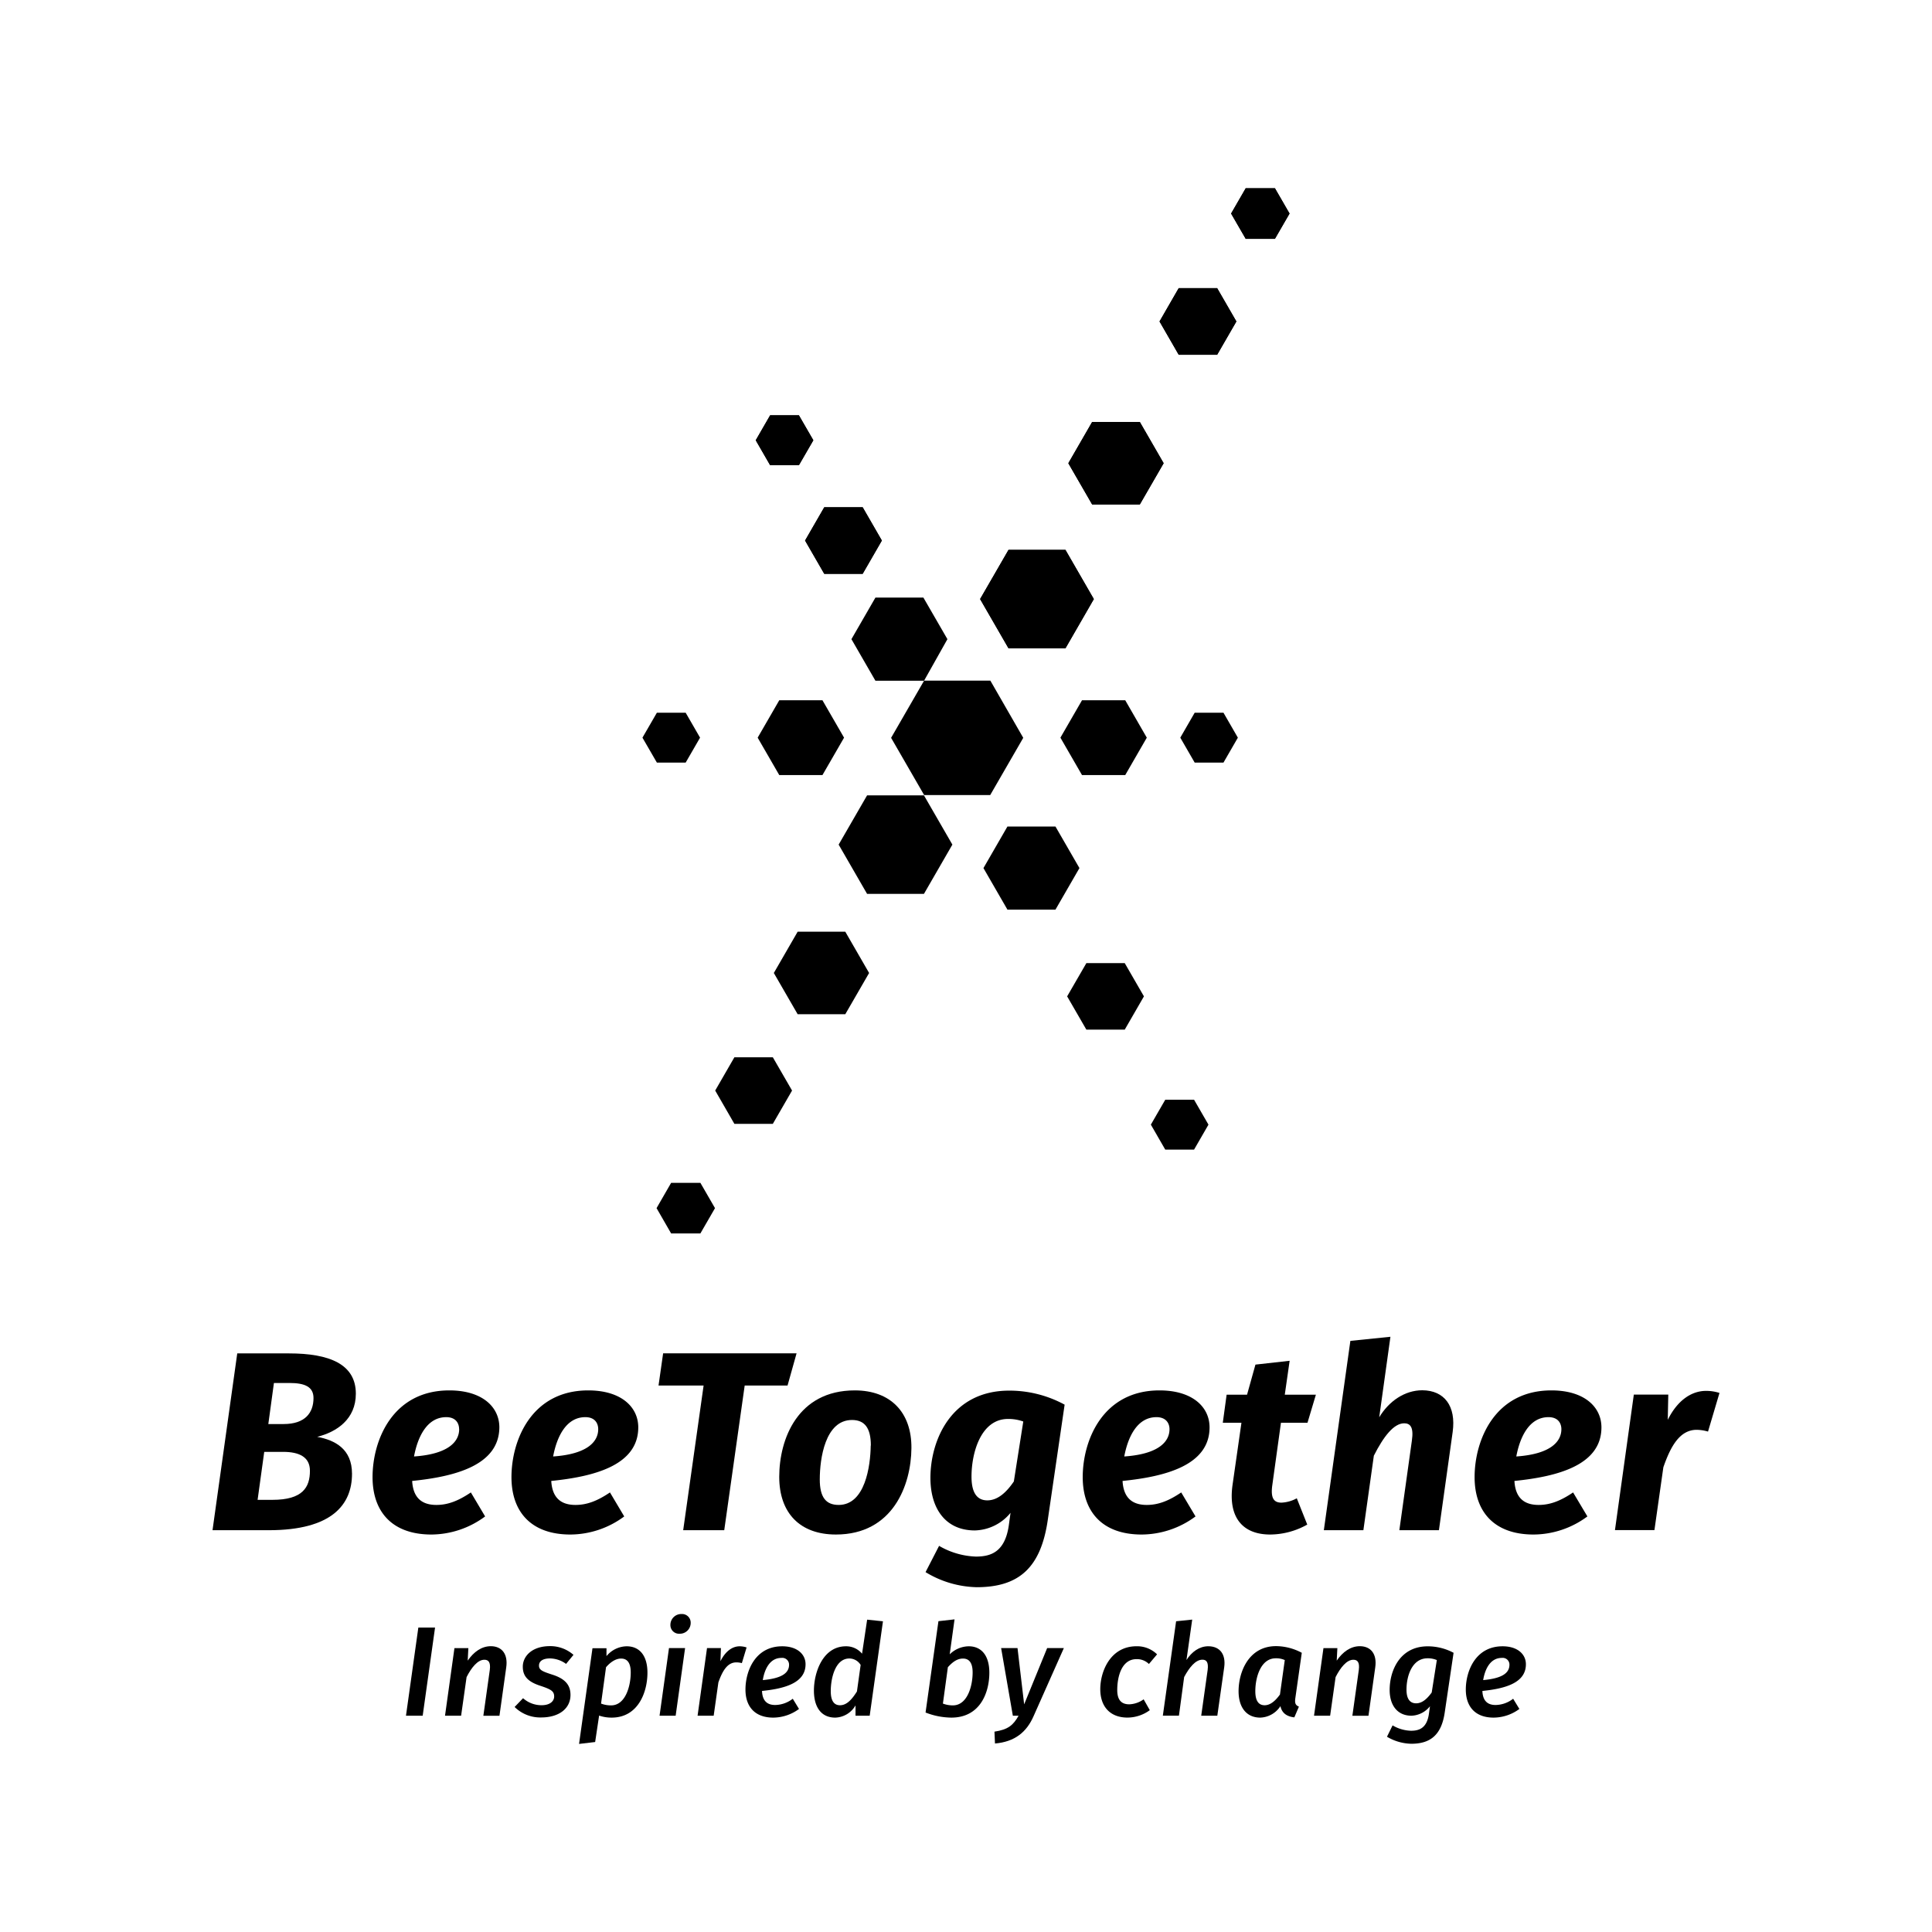 <svg id="Livello_1" data-name="Livello 1" xmlns="http://www.w3.org/2000/svg" viewBox="0 0 600 600"><path d="M131.27,532.83h-5.19l3.84-27.38h5.19Z"/><path d="M157.21,517.85l-2.1,15h-5l2-14.23c.32-2.49-.47-3.17-1.7-3.17-2.06,0-4,2.42-5.51,5.39l-1.7,12h-5l2.93-21h4.32l-.2,3.88c1.86-2.69,4.28-4.48,7.21-4.48C155.91,511.27,157.81,513.73,157.21,517.85Z"/><path d="M178.1,513.93l-2.3,2.81a8.65,8.65,0,0,0-5-1.7c-2.18,0-3.41.83-3.41,2.22s1.07,1.82,4.12,2.81c3.72,1.19,5.66,3,5.66,6.3,0,4.24-3.56,7-9.11,7a11.34,11.34,0,0,1-8.24-3.25l2.62-2.73a8.57,8.57,0,0,0,5.74,2.18c2.85,0,3.92-1.43,3.92-2.7,0-1.66-.95-2.22-4.28-3.33-3.8-1.23-5.46-2.93-5.46-5.94,0-3.21,2.81-6.38,8.44-6.38A10.89,10.89,0,0,1,178.1,513.93Z"/><path d="M184,511.87h4.35l0,2.45a8.31,8.31,0,0,1,6.26-3.05c4.09,0,6.46,3,6.46,8.2,0,6-2.85,13.95-11.13,13.95a11.81,11.81,0,0,1-3.88-.63L184.83,541l-5,.59Zm11.88,7.52c0-3.28-1.31-4.31-3-4.31s-3.33,1.14-4.67,2.69l-1.55,11.29a8.56,8.56,0,0,0,3.13.56C194.22,529.62,195.88,523.67,195.88,519.39Z"/><path d="M209.83,532.83h-5l2.93-21h5Zm-1.63-28.17a3.37,3.37,0,0,1,3.45-3.41A2.68,2.68,0,0,1,214.5,504a3.36,3.36,0,0,1-3.44,3.37A2.68,2.68,0,0,1,208.2,504.66Z"/><path d="M231.86,511.63l-1.47,4.87a6.3,6.3,0,0,0-1.74-.23c-2.66,0-4.24,2.49-5.55,6.22l-1.46,10.34h-5l2.93-21h4.32l-.15,4.08c1.54-3.09,3.68-4.64,6-4.64A7.05,7.05,0,0,1,231.86,511.63Z"/><path d="M236.65,525.14c.12,3.25,1.78,4.36,4.08,4.36a9.12,9.12,0,0,0,5.47-1.94l1.94,3.17a13.59,13.59,0,0,1-8,2.69c-5.7,0-8.63-3.41-8.63-8.72,0-5.7,3-13.43,11.41-13.43,4.79,0,7.25,2.58,7.25,5.55C250.2,522.72,243.54,524.43,236.65,525.14Zm8.4-8.12a2.1,2.1,0,0,0-2.38-2.14c-3.6,0-5.23,3.52-5.78,6.89C242.51,521.26,245.05,519.71,245.05,517Z"/><path d="M274.21,503.51l-4.12,29.32h-4.4l0-3.21a7.5,7.5,0,0,1-6.3,3.8c-4.36,0-6.62-3.25-6.62-8.4,0-5.59,2.74-13.75,9.95-13.75a6.4,6.4,0,0,1,5,2.3L269.3,503ZM258,525.18c0,3.21,1.15,4.4,2.86,4.4,2.13,0,3.72-1.83,5.27-4.28l1.15-8.24a4.13,4.13,0,0,0-3.53-2C259.31,515.08,258,521.38,258,525.18Z"/><path d="M307.25,519.47c0,6-2.73,13.95-11.81,13.95a22.5,22.5,0,0,1-8-1.58l4-28.37,5-.56-1.5,10.86a8.59,8.59,0,0,1,5.9-2.5C304.87,511.27,307.25,514.24,307.25,519.47Zm-12.88-1.7-1.54,11.29a8.5,8.5,0,0,0,3.09.56c4.51,0,6.14-6,6.14-10.23,0-3.28-1.31-4.31-3-4.31C297.19,515.08,295.72,516.27,294.37,517.77Z"/><path d="M321,532.94c-2.18,5-5.87,8-12,8.52l-.16-3.68c4.24-.64,5.83-2,7.49-4.95h-1.78l-3.64-21H316l2.06,17.47,7.14-17.47h5.19Z"/><path d="M359.34,513.77l-2.53,3a5.28,5.28,0,0,0-3.84-1.51c-4.76,0-6,5.67-6,9.59,0,3.25,1.43,4.44,3.73,4.44a8.13,8.13,0,0,0,4.47-1.55l1.91,3.37a11.81,11.81,0,0,1-6.93,2.3c-5.35,0-8.45-3.37-8.45-8.83s3.1-13.32,11.26-13.32A8.85,8.85,0,0,1,359.34,513.77Z"/><path d="M380.19,517.77l-2.14,15.06h-5l2-14.23c.31-2.49-.44-3.17-1.63-3.17-2.14,0-4.08,2.42-5.67,5.39l-1.62,12h-5l4.12-29.32,5-.52-1.78,12.56c1.62-2.54,4-4.28,6.77-4.28C378.84,511.27,380.74,513.73,380.19,517.77Z"/><path d="M404.28,513.29l-2,14.07c-.19,1.42-.07,2.18,1.11,2.65l-1.42,3.33c-2.22-.24-3.85-1.23-4.32-3.49a7.75,7.75,0,0,1-6.26,3.57c-4.36,0-6.74-3.25-6.74-8.2,0-5.91,3.09-14,11.65-14A17.12,17.12,0,0,1,404.28,513.29Zm-14.43,11.93c0,3.17,1.15,4.36,2.9,4.36s3.32-1.35,4.75-3.33l1.5-10.7a6.44,6.44,0,0,0-2.81-.55C391.56,515,389.85,520.86,389.85,525.22Z"/><path d="M427.09,517.85l-2.1,15h-5l2-14.23c.32-2.49-.48-3.17-1.7-3.17-2.06,0-4,2.42-5.51,5.39l-1.7,12h-5l2.93-21h4.32l-.2,3.88c1.86-2.69,4.27-4.48,7.21-4.48C425.79,511.27,427.69,513.73,427.09,517.85Z"/><path d="M451.42,513.29l-2.73,18.42c-1,7.14-4.52,9.83-10.39,9.83a15.35,15.35,0,0,1-7.56-2.18l1.74-3.53a11.86,11.86,0,0,0,5.71,1.67c2.49,0,4.95-.75,5.58-5.31l.32-2.3a7.67,7.67,0,0,1-5.74,2.94c-4.36,0-6.78-3.21-6.78-8,0-6,3.17-13.55,11.81-13.55A17,17,0,0,1,451.42,513.29ZM436.8,524.74c0,3.13,1.27,4.24,3,4.24,1.9,0,3.45-1.46,4.83-3.36l1.59-10.07a7.09,7.09,0,0,0-2.89-.55C438.58,515,436.8,520.39,436.8,524.74Z"/><path d="M460.37,525.14c.12,3.25,1.79,4.36,4.08,4.36a9.1,9.1,0,0,0,5.47-1.94l1.94,3.17a13.59,13.59,0,0,1-8,2.69c-5.71,0-8.64-3.41-8.64-8.72,0-5.7,3-13.43,11.41-13.43,4.8,0,7.25,2.58,7.25,5.55C473.92,522.72,467.27,524.43,460.37,525.14Zm8.4-8.12a2.09,2.09,0,0,0-2.37-2.14c-3.61,0-5.23,3.52-5.79,6.89C466.24,521.26,468.77,519.71,468.77,517Z"/><path d="M109.32,457.7c0,9.59-6.26,17.52-25.83,17.52H66l7.68-54.91H89.75c12.52,0,20.76,3.32,20.76,12.51,0,7.93-5.94,11.89-12,13.4C104,447.25,109.32,449.94,109.32,457.7Zm-13.07-.94c0-4.28-3.33-5.87-8.32-5.87H82.06L80,465.79h4.6C94,465.79,96.25,461.91,96.25,456.76Zm1.11-22.59c0-3.49-2.7-4.67-7.45-4.67H85.07l-1.74,12.75h4.76C94.74,442.25,97.36,438.77,97.36,434.17Z"/><path d="M128,459.92c.32,5.63,3.41,7.45,7.53,7.45,3.56,0,6.81-1.26,10.7-3.88l4.43,7.45A28.23,28.23,0,0,1,134,476.56c-12.28,0-18.3-7.13-18.3-17.82,0-11.41,6.18-26.94,23.85-26.94,10.22,0,15.53,5.15,15.53,11.49C155,455.09,141.25,458.58,128,459.92Zm14.58-16.08c0-1.74-.95-3.73-4-3.73-6,0-8.88,6.18-10,12.21C139.11,451.6,142.6,447.8,142.6,443.84Z"/><path d="M171.2,459.92c.32,5.63,3.41,7.45,7.53,7.45,3.57,0,6.82-1.26,10.7-3.88l4.43,7.45a28.22,28.22,0,0,1-16.71,5.62c-12.29,0-18.31-7.13-18.31-17.82,0-11.41,6.18-26.94,23.85-26.94,10.22,0,15.53,5.15,15.53,11.49C198.22,455.09,184.44,458.58,171.2,459.92Zm14.58-16.08c0-1.74-.95-3.73-4-3.73-6,0-8.87,6.18-10,12.21C182.3,451.6,185.78,447.8,185.78,443.84Z"/><path d="M244.58,430.29H231.27l-6.35,44.93H212.17l6.34-44.93h-14l1.43-10h41.44Z"/><path d="M242,458.66c0-11.73,5.71-26.86,23.46-26.86,11.17,0,17.67,6.89,17.59,17.9-.08,11.57-5.79,26.86-23.45,26.86C248.38,476.56,242,469.83,242,458.66Zm28.45-9.75c0-5.55-2-7.92-5.86-7.92-8.33,0-10,12-10,18.46,0,5.54,1.9,7.92,5.87,7.92C268.67,467.37,270.33,455.33,270.41,448.91Z"/><path d="M330.63,436.23,325.4,472c-2.14,14.81-8.88,20.92-22.11,20.92a31.81,31.81,0,0,1-15.85-4.68l4.2-8.16a24.29,24.29,0,0,0,11.41,3.33c4.6,0,9-1.35,10.23-9.59l.55-4a14.78,14.78,0,0,1-11.09,5.47c-9,0-13.79-6.66-13.79-16.33,0-11.64,6.42-27.09,24.48-27.09A35.89,35.89,0,0,1,330.63,436.23Zm-28.92,22.35c0,5.7,2.22,7.37,4.91,7.37,3.17,0,5.86-2.38,8.24-5.87l2.93-18.62a13.69,13.69,0,0,0-4.75-.79C304.64,440.67,301.71,451.13,301.71,458.58Z"/><path d="M348.62,459.92c.31,5.63,3.4,7.45,7.52,7.45,3.57,0,6.82-1.26,10.7-3.88l4.44,7.45a28.27,28.27,0,0,1-16.72,5.62c-12.29,0-18.31-7.13-18.31-17.82,0-11.41,6.18-26.94,23.85-26.94,10.23,0,15.54,5.15,15.54,11.49C375.64,455.09,361.85,458.58,348.62,459.92Zm14.58-16.08c0-1.74-1-3.73-4.05-3.73-6,0-8.87,6.18-10,12.21C359.71,451.6,363.2,447.8,363.2,443.84Z"/><path d="M395.12,461.27c-.55,4,.48,5.39,2.85,5.39a11,11,0,0,0,4.76-1.35l3.25,8.16a23.75,23.75,0,0,1-11.49,3.09c-8.72,0-13.07-5.46-11.73-15.29l2.78-19.41h-5.79l1.19-8.72h6.34l2.61-9.35,10.62-1.19L399,433.14h9.66l-2.61,8.72h-8.24Z"/><path d="M451.14,444.71l-4.27,30.51H434.58l3.89-27.82c.63-4.27-.56-5.38-2.38-5.38-3.25,0-6.42,4.12-9.43,10.06l-3.25,23.14H411.13l8.24-58.8,12.44-1.27-3.48,25c3-5,7.92-8.39,13.39-8.39C448.53,431.8,452.25,436.63,451.14,444.71Z"/><path d="M470.32,459.92c.31,5.63,3.4,7.45,7.52,7.45,3.57,0,6.82-1.26,10.7-3.88l4.44,7.45a28.25,28.25,0,0,1-16.72,5.62c-12.28,0-18.31-7.13-18.31-17.82,0-11.41,6.19-26.94,23.86-26.94,10.22,0,15.53,5.15,15.53,11.49C497.34,455.09,483.55,458.58,470.32,459.92Zm14.58-16.08c0-1.74-.95-3.73-4-3.73-6,0-8.87,6.18-10,12.21C481.41,451.6,484.9,447.8,484.9,443.84Z"/><path d="M534,432.59l-3.56,12a13.22,13.22,0,0,0-3.49-.55c-5.23,0-8.08,5-10.38,11.64l-2.77,19.5H501.54l5.86-42.08h10.7l-.16,7.85c2.93-5.95,7.29-9,11.88-9A13.57,13.57,0,0,1,534,432.59Z"/><polygon points="248.11 144.47 252.59 136.73 248.11 128.98 239.17 128.98 234.7 136.73 239.17 144.47 248.11 144.47"/><polygon points="255.98 178.2 267.91 178.2 273.87 167.87 267.91 157.54 255.98 157.54 250.02 167.87 255.98 178.2"/><polygon points="294.23 198.5 287.01 211.34 287 211.37 286.97 211.41 271.87 211.41 264.42 198.5 271.87 185.59 286.77 185.59 294.23 198.5"/><polygon points="327.78 256.68 312.87 256.68 305.42 269.59 312.87 282.5 327.78 282.5 335.23 269.59 327.78 256.68"/><polygon points="337.38 299.11 331.41 309.43 337.38 319.76 349.3 319.76 355.26 309.43 349.3 299.11 337.38 299.11"/><polygon points="361.88 341.53 357.41 349.27 361.88 357.02 370.83 357.02 375.3 349.27 370.83 341.53 361.88 341.53"/><polygon points="217.41 229.09 212.94 221.34 204 221.34 199.52 229.09 204 236.83 212.94 236.83 217.41 229.09"/><polygon points="235.3 229.09 242.01 240.71 255.42 240.71 262.13 229.09 255.42 217.47 242.01 217.47 235.3 229.09"/><polygon points="329.32 229.09 336.03 240.71 349.45 240.71 356.15 229.09 349.45 217.47 336.03 217.47 329.32 229.09"/><polygon points="371.02 221.34 366.55 229.09 371.02 236.83 379.96 236.83 384.43 229.09 379.96 221.34 371.02 221.34"/><polygon points="395.94 58.46 386.87 58.46 382.33 66.32 386.87 74.17 395.94 74.17 400.48 66.32 395.94 58.46"/><polygon points="378 110.17 383.97 99.83 378 89.49 366.06 89.49 360.1 99.83 366.06 110.17 378 110.17"/><polygon points="353.98 156.67 361.38 143.86 353.98 131.04 339.18 131.04 331.78 143.86 339.18 156.67 353.98 156.67"/><polygon points="330.88 201.35 339.7 186.05 330.88 170.76 313.21 170.76 304.38 186.05 313.21 201.35 330.88 201.35"/><polygon points="269.28 247.01 260.45 262.3 269.28 277.6 286.94 277.6 295.77 262.3 286.94 247.01 269.28 247.01"/><polygon points="247.72 289.35 240.32 302.17 247.72 314.98 262.51 314.98 269.91 302.17 262.51 289.35 247.72 289.35"/><polygon points="228.07 328.35 222.11 338.68 228.07 349.02 240.01 349.02 245.98 338.68 240.01 328.35 228.07 328.35"/><polygon points="208.43 367.34 203.9 375.2 208.43 383.06 217.51 383.06 222.05 375.2 217.51 367.34 208.43 367.34"/><polygon points="317.78 229.14 307.52 246.91 287 246.91 276.74 229.14 286.97 211.41 287 211.37 307.56 211.37 317.78 229.14"/><polygon points="248.11 144.47 252.59 136.73 248.11 128.98 239.17 128.98 234.7 136.73 239.17 144.47 248.11 144.47"/><polygon points="255.98 178.2 267.91 178.2 273.87 167.87 267.91 157.54 255.98 157.54 250.02 167.87 255.98 178.2"/><polygon points="395.94 58.46 386.87 58.46 382.33 66.32 386.87 74.17 395.94 74.17 400.48 66.32 395.94 58.46"/><polygon points="378 110.17 383.97 99.83 378 89.49 366.06 89.49 360.1 99.83 366.06 110.17 378 110.17"/><polygon points="353.98 156.67 361.38 143.86 353.98 131.04 339.18 131.04 331.78 143.86 339.18 156.67 353.98 156.67"/><polygon points="330.88 201.35 339.7 186.05 330.88 170.76 313.21 170.76 304.38 186.05 313.21 201.35 330.88 201.35"/></svg>